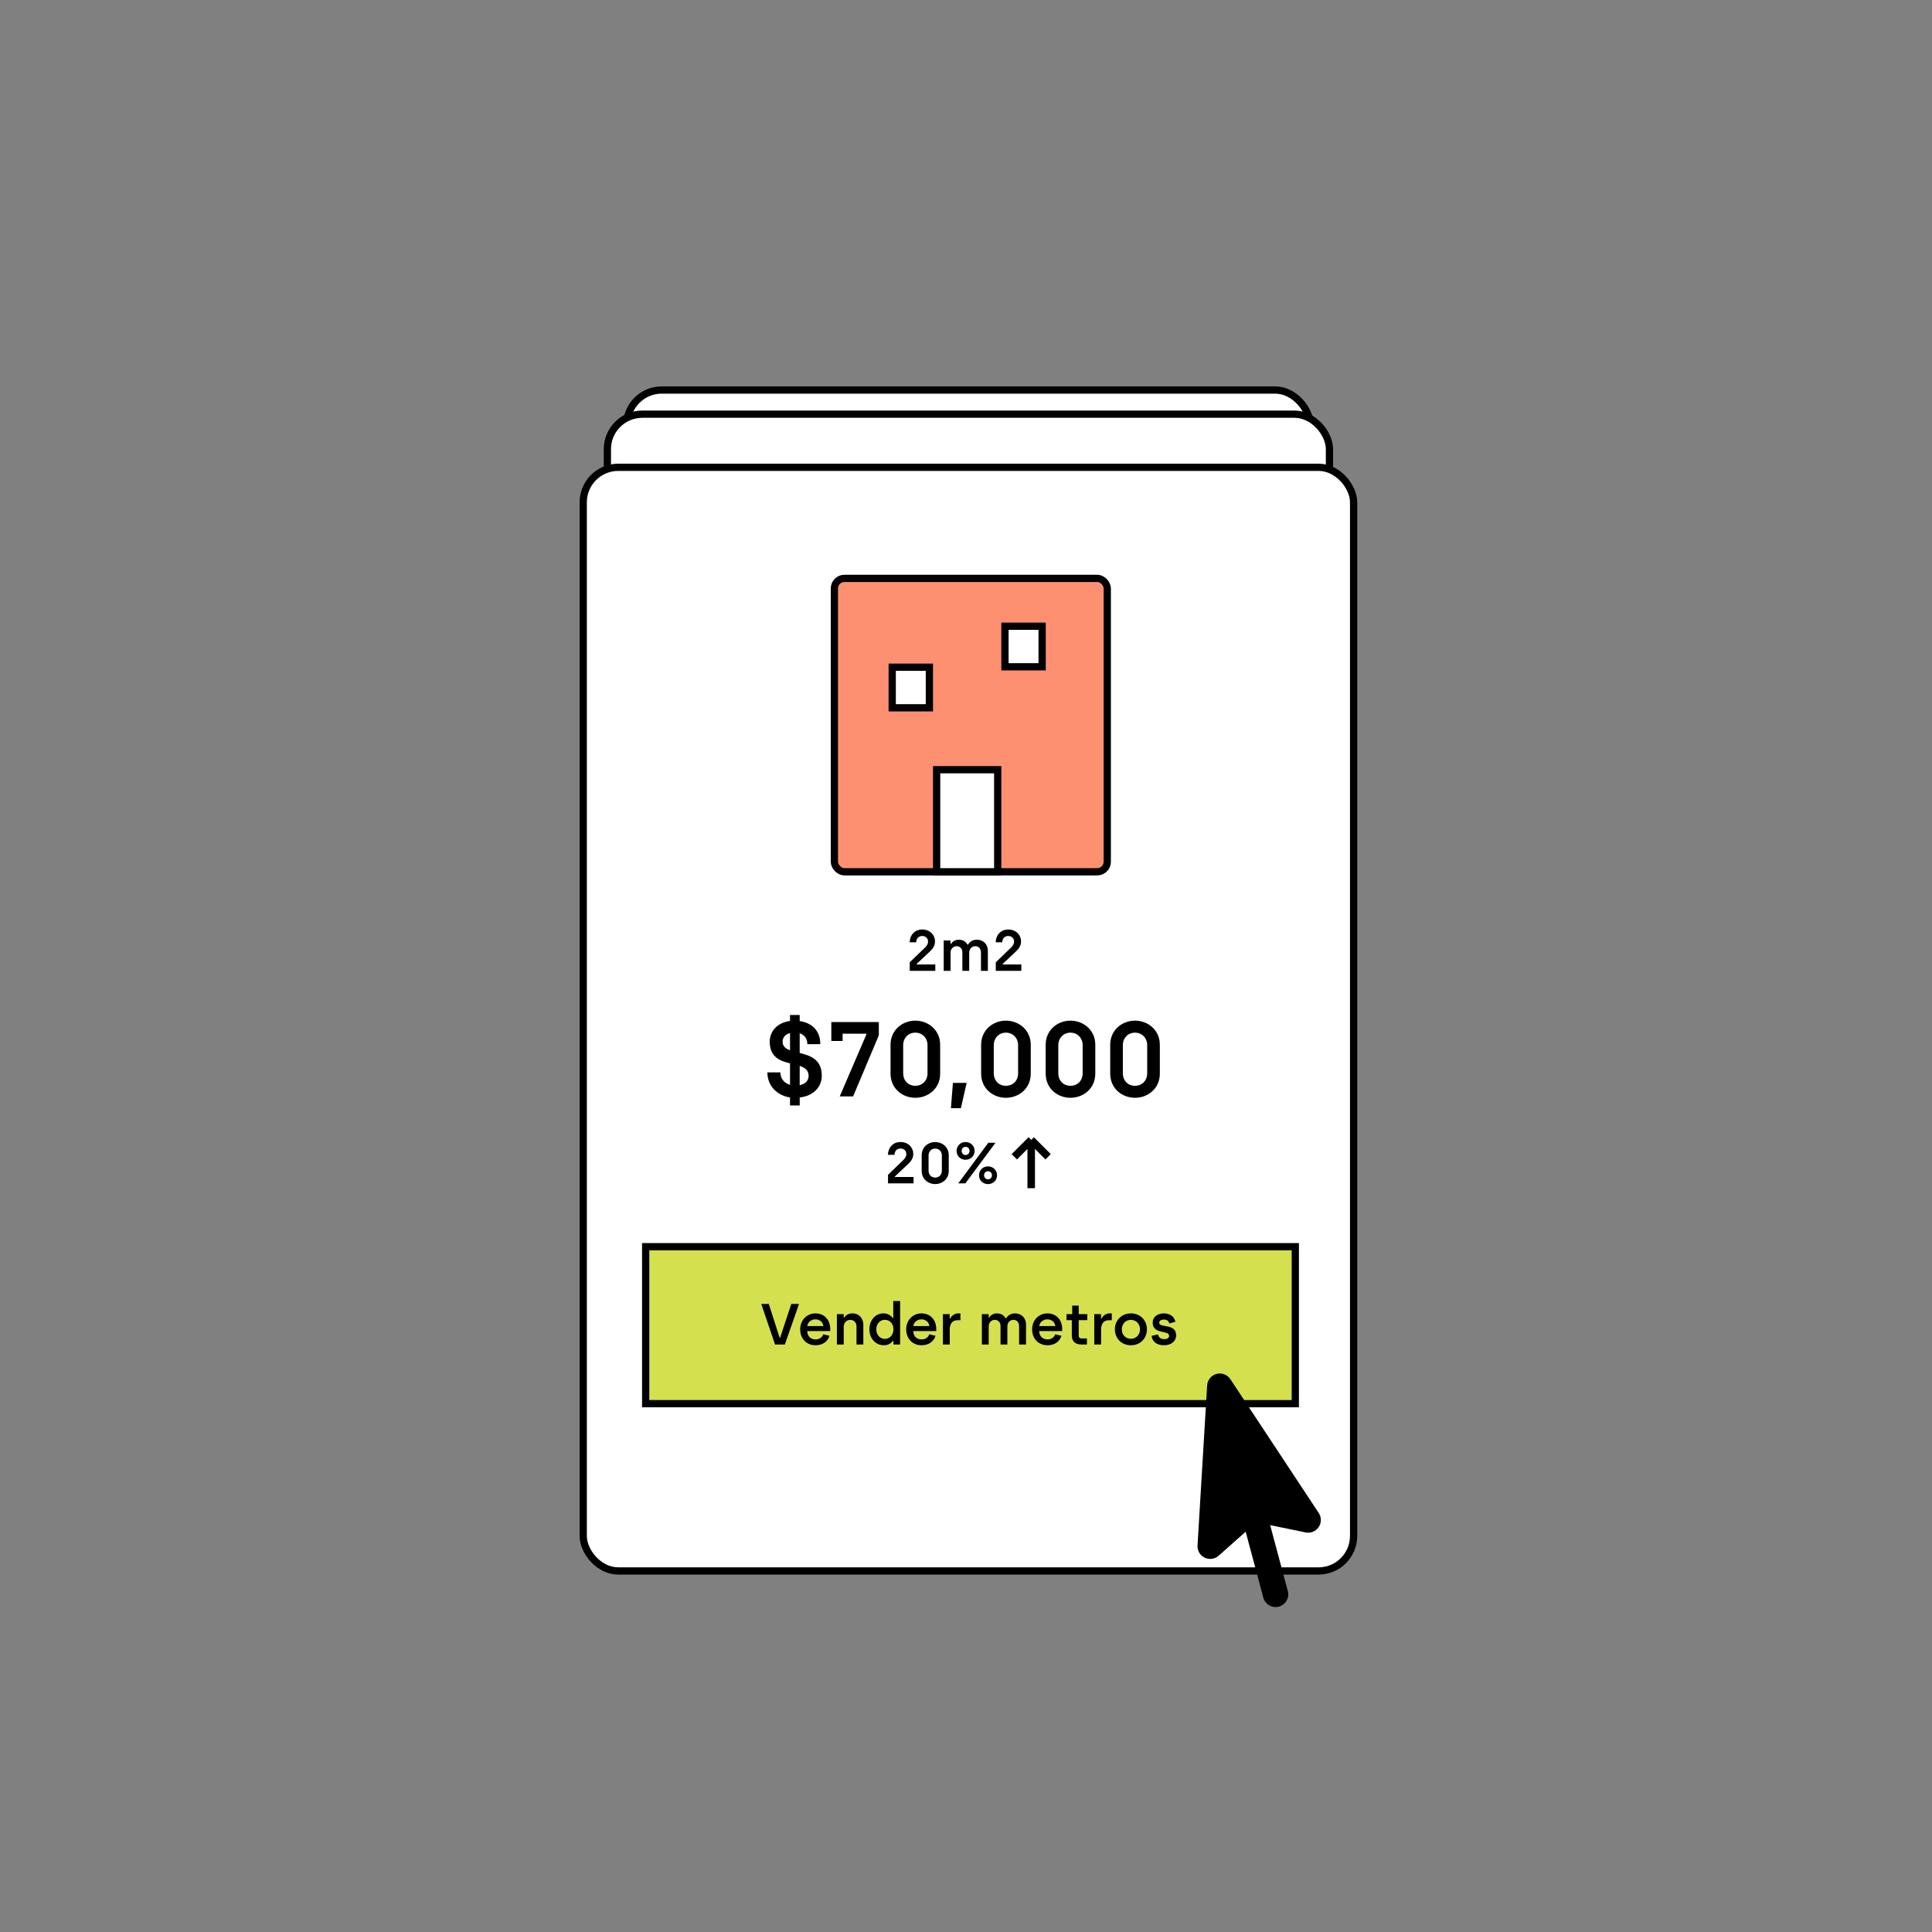 <svg width="400" height="400" viewBox="0 0 400 400" fill="none" xmlns="http://www.w3.org/2000/svg">
<rect x="0" y="0" width="400" height="400" fill="#808080" stroke="none"/>
<rect x="129.75" y="80.75" width="141.5" height="203.5" rx="7.25" fill="white" stroke="black" stroke-width="1.5"/>
<rect x="125.75" y="85.75" width="149.5" height="215.5" rx="7.25" fill="white" stroke="black" stroke-width="1.5"/>
<rect x="120.75" y="96.75" width="159.5" height="228.5" rx="7.25" fill="white" stroke="black" stroke-width="1.5"/>
<rect x="133.68" y="258.116" width="134.5" height="32.5" fill="#D5E04F"/>
<rect x="133.68" y="258.116" width="134.5" height="32.5" stroke="black" stroke-width="1.5"/>
<path d="M160.466 278.366L157.61 269.966H159.17L161.414 276.95H161.522L163.826 269.966H165.434L162.494 278.366H160.466ZM168.872 278.522C166.951 278.522 165.668 277.154 165.668 275.234C165.668 273.254 167.12 271.922 168.812 271.922C170.732 271.922 171.896 273.314 171.896 275.186V275.582H167.132C167.144 276.638 167.828 277.31 168.86 277.31C169.556 277.31 170.216 276.95 170.444 276.254L171.74 276.566C171.332 277.874 170.18 278.522 168.872 278.522ZM167.144 274.55H170.456C170.384 273.698 169.676 273.158 168.812 273.158C167.912 273.158 167.228 273.794 167.144 274.55ZM173.271 278.366V272.078H174.687V272.798H174.795C175.071 272.318 175.647 271.922 176.487 271.922C177.867 271.922 178.743 272.954 178.743 274.25V278.366H177.327V274.586C177.327 273.806 176.775 273.266 176.055 273.266C175.275 273.266 174.687 273.866 174.687 274.658V278.366H173.271ZM182.988 278.522C181.296 278.522 180 277.13 180 275.222C180 273.35 181.212 271.922 182.904 271.922C184.02 271.922 184.56 272.522 184.836 272.882H184.944V269.366H186.36V278.366H184.968V277.622H184.86C184.596 277.946 184.08 278.522 182.988 278.522ZM183.216 277.202C184.284 277.202 184.98 276.302 184.98 275.234C184.98 273.986 184.176 273.254 183.204 273.254C182.196 273.254 181.428 274.07 181.428 275.234C181.428 276.422 182.232 277.202 183.216 277.202ZM190.821 278.522C188.901 278.522 187.617 277.154 187.617 275.234C187.617 273.254 189.069 271.922 190.761 271.922C192.681 271.922 193.845 273.314 193.845 275.186V275.582H189.081C189.093 276.638 189.777 277.31 190.809 277.31C191.505 277.31 192.165 276.95 192.393 276.254L193.689 276.566C193.281 277.874 192.129 278.522 190.821 278.522ZM189.093 274.55H192.405C192.333 273.698 191.625 273.158 190.761 273.158C189.861 273.158 189.177 273.794 189.093 274.55ZM195.22 278.366V272.078H196.624V273.002H196.72C196.96 272.474 197.572 271.922 198.376 271.922H198.844V273.338H198.22C197.188 273.338 196.636 274.07 196.636 275.258V278.366H195.22ZM203.283 278.366V272.078H204.699V272.786H204.807C205.059 272.354 205.587 271.922 206.415 271.922C207.279 271.922 207.879 272.342 208.203 272.942H208.311C208.671 272.318 209.295 271.922 210.159 271.922C211.503 271.922 212.427 272.906 212.427 274.19V278.366H210.999V274.658C210.999 273.734 210.519 273.266 209.823 273.266C209.139 273.266 208.563 273.758 208.563 274.658V278.366H207.147V274.49C207.147 273.722 206.619 273.266 205.947 273.266C205.263 273.266 204.699 273.806 204.699 274.634V278.366H203.283ZM216.895 278.522C214.975 278.522 213.691 277.154 213.691 275.234C213.691 273.254 215.143 271.922 216.835 271.922C218.755 271.922 219.919 273.314 219.919 275.186V275.582H215.155C215.167 276.638 215.851 277.31 216.883 277.31C217.579 277.31 218.239 276.95 218.467 276.254L219.763 276.566C219.355 277.874 218.203 278.522 216.895 278.522ZM215.167 274.55H218.479C218.407 273.698 217.699 273.158 216.835 273.158C215.935 273.158 215.251 273.794 215.167 274.55ZM223.935 278.366C222.711 278.366 221.907 277.814 221.907 276.482V273.326H220.815V272.078H221.991V270.314H223.335V272.078H225.111V273.326H223.335V276.47C223.335 276.914 223.515 277.106 223.947 277.106H225.039V278.366H223.935ZM226.556 278.366V272.078H227.96V273.002H228.056C228.296 272.474 228.908 271.922 229.712 271.922H230.18V273.338H229.556C228.524 273.338 227.972 274.07 227.972 275.258V278.366H226.556ZM234.136 278.522C232.204 278.522 230.824 277.106 230.824 275.222C230.824 273.35 232.216 271.922 234.148 271.922C236.08 271.922 237.46 273.35 237.46 275.222C237.46 277.094 236.068 278.522 234.136 278.522ZM234.136 277.178C235.24 277.178 236.02 276.35 236.02 275.222C236.02 274.106 235.24 273.266 234.136 273.266C233.032 273.266 232.264 274.106 232.264 275.222C232.264 276.362 233.044 277.178 234.136 277.178ZM240.974 278.522C239.606 278.522 238.586 277.862 238.418 276.578L239.762 276.278C239.894 276.938 240.35 277.25 241.01 277.25C241.694 277.25 242.054 276.998 242.054 276.578C242.054 275.306 238.646 276.374 238.646 273.818C238.646 272.75 239.534 271.922 240.962 271.922C242.174 271.922 243.122 272.534 243.35 273.662L242.09 274.01C241.97 273.458 241.562 273.206 240.962 273.206C240.362 273.206 240.002 273.47 240.002 273.842C240.002 275.018 243.506 273.914 243.506 276.446C243.506 277.682 242.522 278.522 240.974 278.522Z" fill="black"/>
<rect x="172.75" y="119.75" width="56.5" height="60.744" rx="2.079" fill="#FC9070" stroke="black" stroke-width="1.5"/>
<rect x="193.92" y="159.36" width="12.646" height="21.134" fill="white" stroke="black" stroke-width="1.5"/>
<rect x="208.066" y="129.652" width="7.695" height="8.402" fill="white" stroke="black" stroke-width="1.5"/>
<rect x="184.725" y="138.14" width="7.695" height="8.402" fill="white" stroke="black" stroke-width="1.5"/>
<path fill-rule="evenodd" clip-rule="evenodd" d="M251.865 284.455C252.397 284.313 252.961 284.341 253.476 284.536C253.991 284.732 254.431 285.084 254.735 285.544L273.033 313.253C273.319 313.687 273.471 314.195 273.468 314.715C273.465 315.234 273.308 315.741 273.017 316.172C272.726 316.602 272.313 316.936 271.832 317.132C271.351 317.327 270.822 317.376 270.314 317.271L262.974 315.766L266.632 329.416C266.812 330.089 266.717 330.806 266.368 331.409C266.02 332.013 265.446 332.453 264.773 332.633C264.1 332.813 263.383 332.718 262.78 332.37C262.177 332.021 261.737 331.447 261.557 330.774L257.903 317.128L252.299 322.098C251.911 322.443 251.429 322.665 250.914 322.736C250.399 322.808 249.875 322.724 249.407 322.497C248.94 322.27 248.55 321.909 248.288 321.461C248.026 321.012 247.903 320.495 247.935 319.977L249.926 286.832C249.959 286.282 250.163 285.756 250.511 285.329C250.859 284.902 251.333 284.595 251.865 284.452V284.455Z" fill="black"/>
<path d="M188.352 201V199.236L191.556 196.14C191.94 195.756 192.144 195.408 192.144 194.94C192.144 194.304 191.7 193.788 190.92 193.788C190.188 193.788 189.696 194.328 189.696 195.096H188.34C188.34 193.8 189.216 192.444 190.944 192.444C192.588 192.444 193.584 193.632 193.584 194.88C193.584 195.804 193.14 196.392 192.6 196.92L189.78 199.572V199.68H193.644V201H188.352ZM195.384 201V194.712H196.8V195.42H196.908C197.16 194.988 197.688 194.556 198.516 194.556C199.38 194.556 199.98 194.976 200.304 195.576H200.412C200.772 194.952 201.396 194.556 202.26 194.556C203.604 194.556 204.528 195.54 204.528 196.824V201H203.1V197.292C203.1 196.368 202.62 195.9 201.924 195.9C201.24 195.9 200.664 196.392 200.664 197.292V201H199.248V197.124C199.248 196.356 198.72 195.9 198.048 195.9C197.364 195.9 196.8 196.44 196.8 197.268V201H195.384ZM206.165 201V199.236L209.369 196.14C209.753 195.756 209.957 195.408 209.957 194.94C209.957 194.304 209.513 193.788 208.733 193.788C208.001 193.788 207.509 194.328 207.509 195.096H206.153C206.153 193.8 207.029 192.444 208.757 192.444C210.401 192.444 211.397 193.632 211.397 194.88C211.397 195.804 210.953 196.392 210.413 196.92L207.593 199.572V199.68H211.457V201H206.165Z" fill="black"/>
<path d="M170.144 222.71C170.144 224.998 168.472 226.89 165.568 227.22V228.87H163.566V227.22C160.882 226.802 158.88 224.822 158.88 222.028H161.564C161.564 223.282 162.334 224.25 163.566 224.602V220.158C161.498 219.652 159.364 218.86 159.364 215.67C159.364 213.58 160.86 211.732 163.566 211.38V210.148H165.568V211.402C167.79 211.71 169.836 213.14 169.836 216.176H167.152C167.152 215.076 166.58 214.262 165.568 213.932V218.002C167.746 218.552 170.144 219.322 170.144 222.71ZM162.026 215.67C162.026 216.616 162.664 217.122 163.566 217.452V213.888C162.488 214.152 162.026 214.922 162.026 215.67ZM165.568 224.668C166.712 224.448 167.416 223.722 167.416 222.754C167.416 221.588 166.646 221.038 165.568 220.686V224.668ZM173.855 227L179.355 214.218V214.02H174.449V215.516H172.117V211.6H181.951V214.35L176.627 227H173.855ZM189.502 227.286C186.906 227.286 184.376 225.438 184.376 222.27V216.33C184.376 213.184 186.906 211.314 189.502 211.314C192.12 211.314 194.65 213.184 194.65 216.33V222.27C194.65 225.438 192.12 227.286 189.502 227.286ZM189.502 224.8C190.998 224.8 192.032 223.7 192.032 222.248V216.374C192.032 214.922 190.976 213.8 189.502 213.8C188.05 213.8 186.994 214.922 186.994 216.374V222.248C186.994 223.7 188.028 224.8 189.502 224.8ZM196.876 229.442L197.294 224.206H200.132L198.944 229.442H196.876ZM208.258 227.286C205.662 227.286 203.132 225.438 203.132 222.27V216.33C203.132 213.184 205.662 211.314 208.258 211.314C210.876 211.314 213.406 213.184 213.406 216.33V222.27C213.406 225.438 210.876 227.286 208.258 227.286ZM208.258 224.8C209.754 224.8 210.788 223.7 210.788 222.248V216.374C210.788 214.922 209.732 213.8 208.258 213.8C206.806 213.8 205.75 214.922 205.75 216.374V222.248C205.75 223.7 206.784 224.8 208.258 224.8ZM221.621 227.286C219.025 227.286 216.495 225.438 216.495 222.27V216.33C216.495 213.184 219.025 211.314 221.621 211.314C224.239 211.314 226.769 213.184 226.769 216.33V222.27C226.769 225.438 224.239 227.286 221.621 227.286ZM221.621 224.8C223.117 224.8 224.151 223.7 224.151 222.248V216.374C224.151 214.922 223.095 213.8 221.621 213.8C220.169 213.8 219.113 214.922 219.113 216.374V222.248C219.113 223.7 220.147 224.8 221.621 224.8ZM234.984 227.286C232.388 227.286 229.858 225.438 229.858 222.27V216.33C229.858 213.184 232.388 211.314 234.984 211.314C237.602 211.314 240.132 213.184 240.132 216.33V222.27C240.132 225.438 237.602 227.286 234.984 227.286ZM234.984 224.8C236.48 224.8 237.514 223.7 237.514 222.248V216.374C237.514 214.922 236.458 213.8 234.984 213.8C233.532 213.8 232.476 214.922 232.476 216.374V222.248C232.476 223.7 233.51 224.8 234.984 224.8Z" fill="black"/>
<path d="M183.852 245V243.236L187.056 240.14C187.44 239.756 187.644 239.408 187.644 238.94C187.644 238.304 187.2 237.788 186.42 237.788C185.688 237.788 185.196 238.328 185.196 239.096H183.84C183.84 237.8 184.716 236.444 186.444 236.444C188.088 236.444 189.084 237.632 189.084 238.88C189.084 239.804 188.64 240.392 188.1 240.92L185.28 243.572V243.68H189.144V245H183.852ZM193.62 245.156C192.204 245.156 190.824 244.148 190.824 242.42V239.18C190.824 237.464 192.204 236.444 193.62 236.444C195.048 236.444 196.428 237.464 196.428 239.18V242.42C196.428 244.148 195.048 245.156 193.62 245.156ZM193.62 243.8C194.436 243.8 195 243.2 195 242.408V239.204C195 238.412 194.424 237.8 193.62 237.8C192.828 237.8 192.252 238.412 192.252 239.204V242.408C192.252 243.2 192.816 243.8 193.62 243.8ZM199.901 240.116C198.833 240.116 198.053 239.312 198.053 238.292C198.053 237.272 198.833 236.444 199.889 236.444C200.993 236.444 201.785 237.26 201.785 238.292C201.785 239.3 200.981 240.116 199.901 240.116ZM198.401 245L204.617 236.6H206.105L199.865 245H198.401ZM199.913 239.132C200.405 239.132 200.729 238.76 200.729 238.292C200.729 237.812 200.393 237.44 199.901 237.44C199.409 237.44 199.097 237.812 199.097 238.292C199.097 238.76 199.421 239.132 199.913 239.132ZM204.557 245.156C203.489 245.156 202.697 244.364 202.697 243.332C202.697 242.312 203.477 241.484 204.545 241.484C205.637 241.484 206.429 242.312 206.429 243.332C206.429 244.352 205.625 245.156 204.557 245.156ZM204.557 244.172C205.061 244.172 205.373 243.8 205.373 243.332C205.373 242.852 205.049 242.492 204.545 242.492C204.065 242.492 203.741 242.852 203.741 243.332C203.741 243.8 204.077 244.172 204.557 244.172Z" fill="black"/>
<path d="M213.5 246V236M213.5 236L210 239.5M213.5 236L217 239.5" stroke="black" stroke-width="1.56"/>
</svg>
